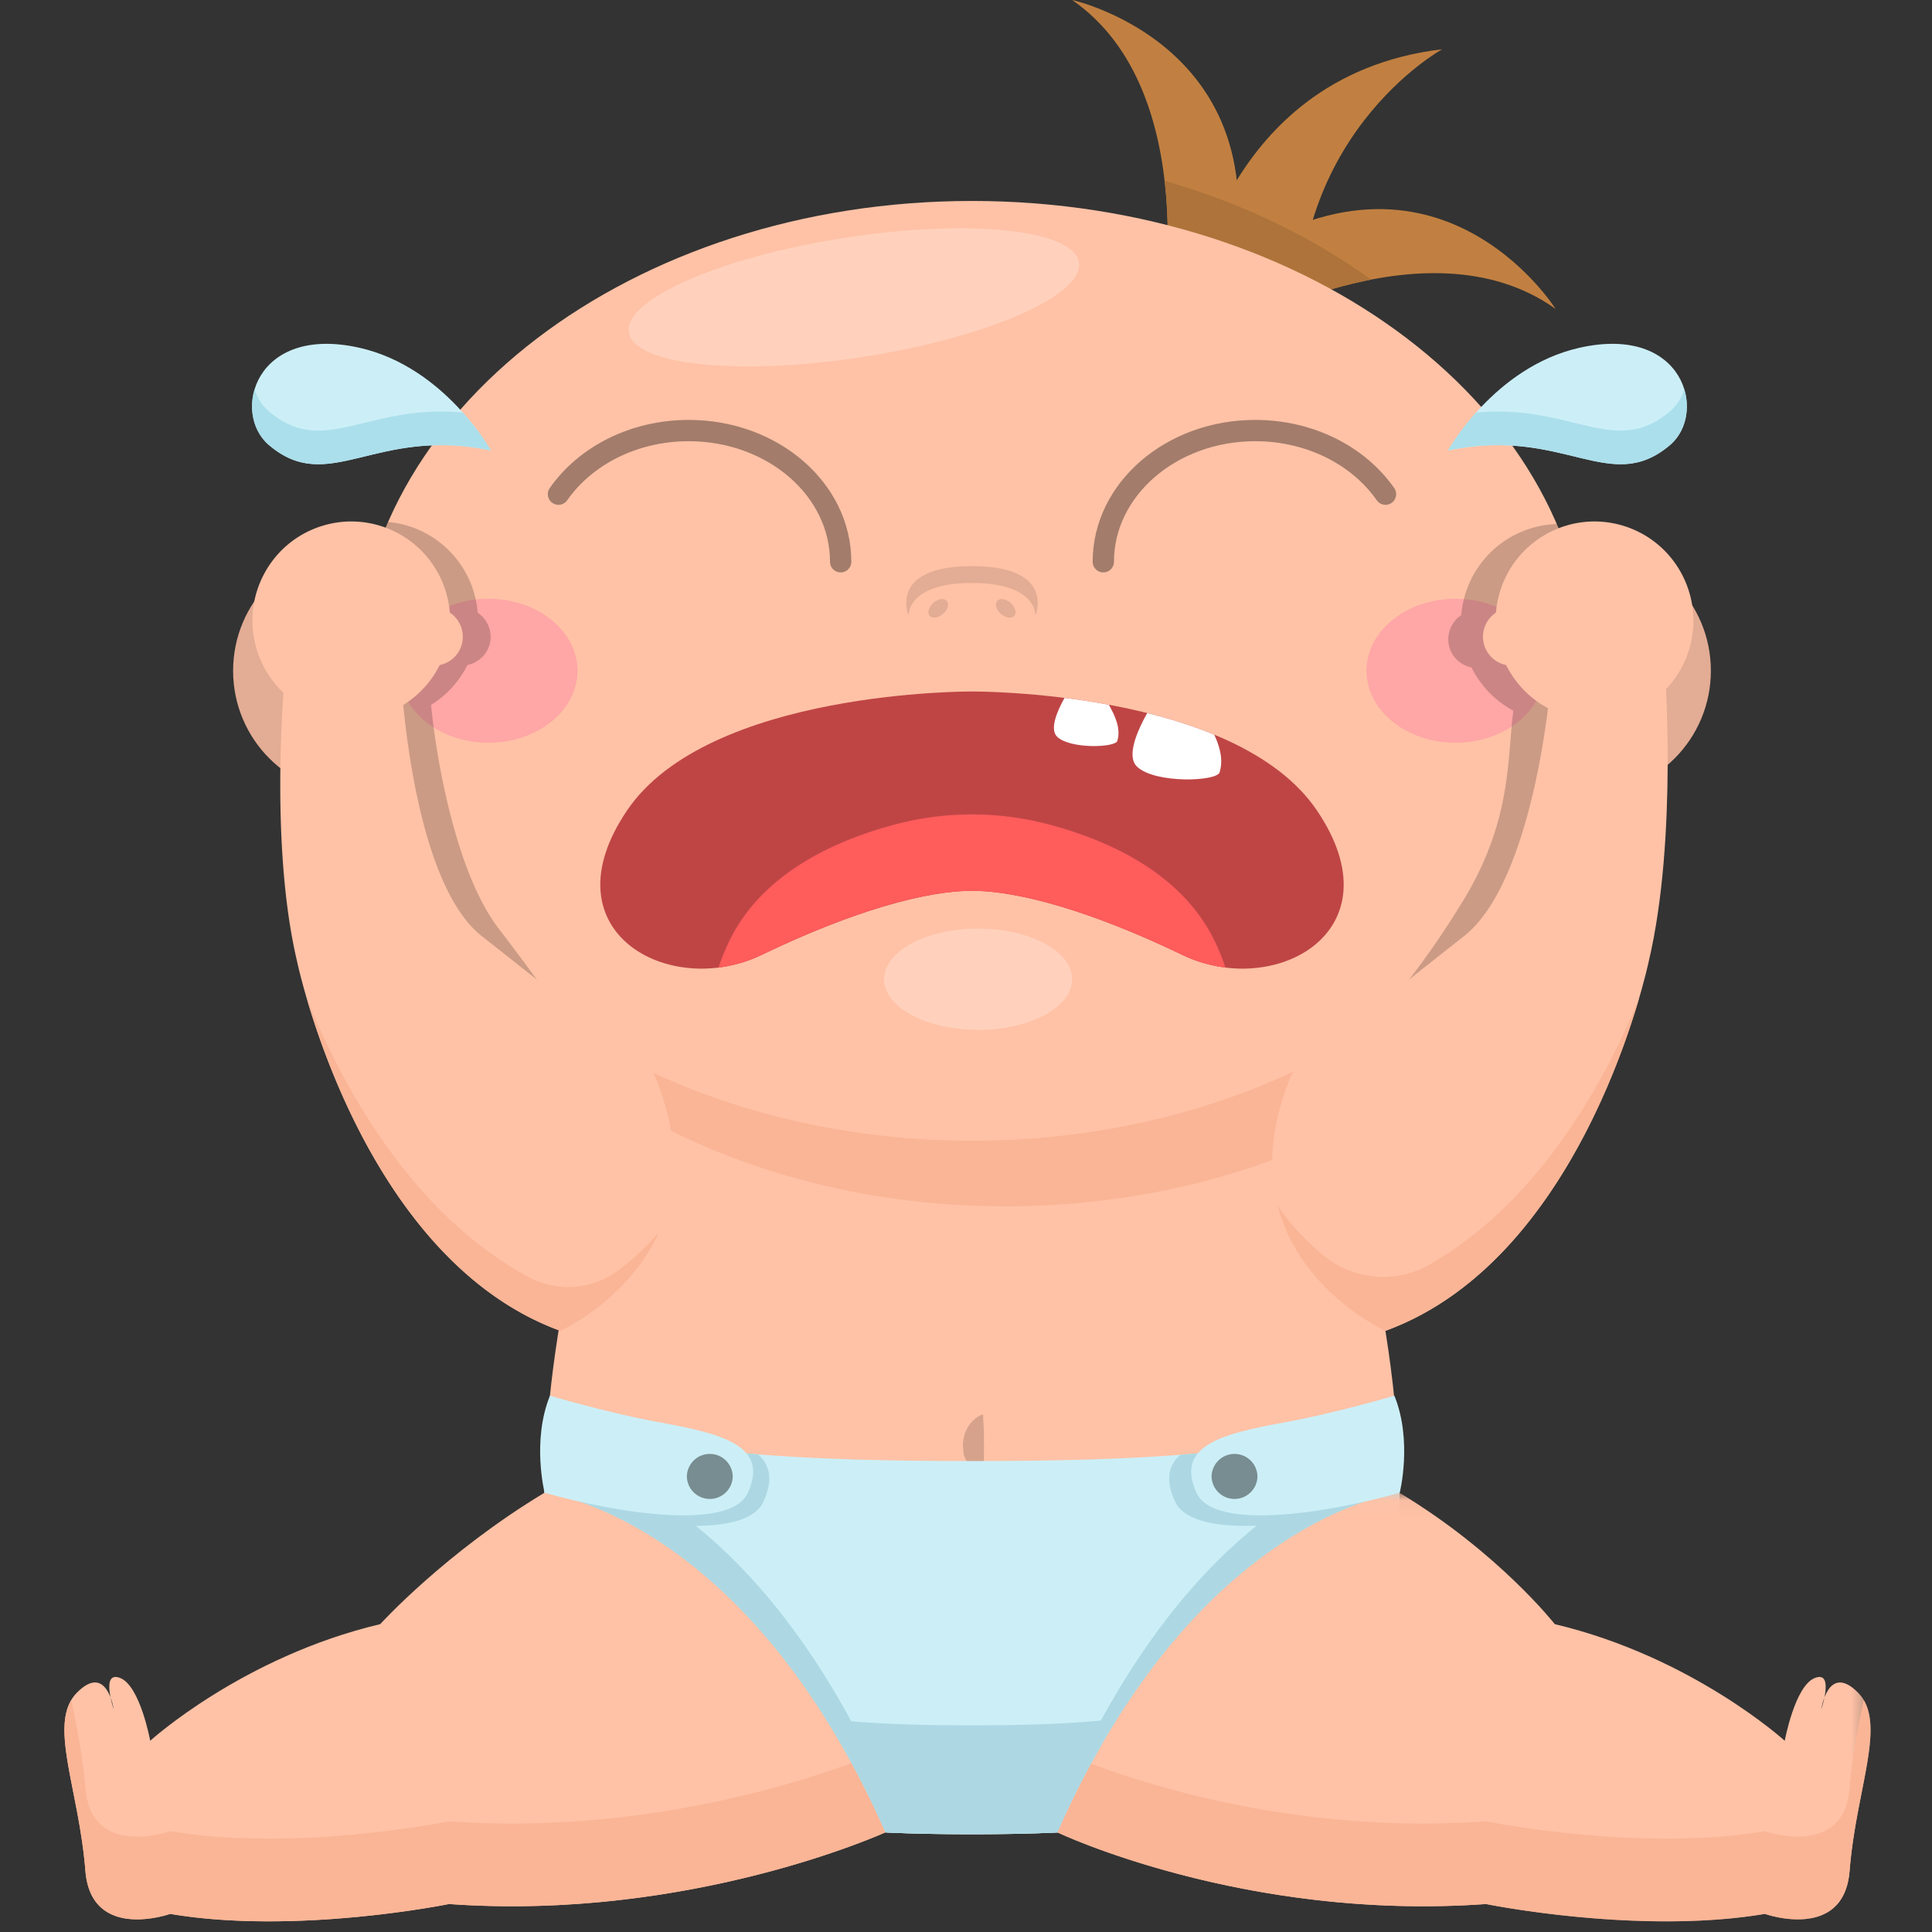 <svg width="120" height="120" viewBox="0 0 120 120" xmlns="http://www.w3.org/2000/svg" xmlns:xlink="http://www.w3.org/1999/xlink"><rect x="0" y="0" width="120" height="120" fill="#333333" stroke="none"/><defs><path id="a" d="M.198.04H50.7v26.626H.198z"/></defs><g fill="none" fill-rule="evenodd"><path d="M86.919 92.713c0 19.527-11.885 21.214-26.547 21.214s-26.547-1.687-26.547-21.214c0-19.526 11.885-50.824 26.547-50.824s26.547 31.298 26.547 50.824" fill="#FFC2A6"/><path d="M60.372 70.842c-7.867 0-15.174-1.819-21.25-4.93a81.569 81.569 0 0 0-.857 2.42c6.59 4.123 15.016 6.596 24.202 6.596 7.61 0 14.694-1.703 20.65-4.63a91.032 91.032 0 0 0-1.493-4.38c-6.079 3.109-13.387 4.924-21.252 4.924" fill="#FAB596"/><path d="M61.055 87.847l.013.218c-.01.12.028.307.028.499 0 .188.029.403.01.605.044.211-.03.416.019.623-.007.205-.024.412-.005.613.008.202-.037.417-.014.6 0 .377-.051.725-.051.725s-.288-.108-.642-.418c-.192-.145-.309-.382-.427-.647-.043-.135-.14-.268-.14-.422l-.04-.46c-.006-.624.277-1.203.6-1.521.323-.329.649-.415.649-.415" fill="#D6A28C"/><path d="M60.372 90.746c-10.174 0-19.423-.387-26.324-2.899a55.735 55.735 0 0 0-.223 4.867c0 19.525 11.885 21.212 26.547 21.212 14.661 0 26.546-1.687 26.546-21.212a55.7 55.7 0 0 0-.222-4.867c-6.902 2.512-16.151 2.899-26.324 2.899" fill="#CCEFF7"/><path d="M60.372 107.162c-13.786 0-25.115-1.497-26.419-17.907a54.05 54.05 0 0 0-.128 3.458c0 19.527 11.885 21.214 26.547 21.214 14.661 0 26.546-1.687 26.546-21.214 0-1.113-.051-2.275-.128-3.458-1.304 16.41-12.632 17.907-26.418 17.907" fill="#ADD8E3"/><path d="M33.825 92.713c0 .166.007.319.008.482l.013.049c4.755 1.37 12.422 2.621 13.589 0 .595-1.332.392-2.245-.353-2.915-4.879-.392-9.304-1.125-13.036-2.482a56.374 56.374 0 0 0-.221 4.867m53.094-.001c0-1.554-.075-3.184-.223-4.866-3.824 1.392-8.369 2.127-13.39 2.512-.738.666-.933 1.57-.333 2.885 1.198 2.621 9.058 1.371 13.936.003.001-.18.01-.35.01-.534" fill="#ADD8E3"/><path d="M35.399 90.746a46.83 46.83 0 0 0-1.555 1.125c-.004.278-.019.568-.019.843 0 17.598 9.659 20.705 22.3 21.145-8.643-21.525-20.726-23.113-20.726-23.113m51.52 1.967c0-.41-.019-.84-.03-1.261-.321-.237-.65-.474-.987-.707 0 0-12.148 1.592-20.794 23.095 12.4-.505 21.81-3.755 21.81-21.127" fill="#ADD8E3"/><path d="M29.819 41.662c0 4.248-3.433 7.692-7.67 7.692s-7.67-3.444-7.67-7.692 3.433-7.692 7.67-7.692 7.67 3.444 7.67 7.692" fill="#E3AC94"/><path d="M26.814 41.662a4.672 4.672 0 0 1-4.665 4.678 4.672 4.672 0 0 1-4.665-4.678 4.672 4.672 0 0 1 4.665-4.678 4.672 4.672 0 0 1 4.665 4.678" fill="#CF967E"/><path d="M106.265 41.662c0 4.248-3.433 7.692-7.67 7.692s-7.67-3.444-7.67-7.692 3.433-7.692 7.67-7.692 7.67 3.444 7.67 7.692" fill="#E3AC94"/><path d="M103.26 41.662a4.672 4.672 0 0 1-4.665 4.678 4.672 4.672 0 0 1-4.665-4.678 4.672 4.672 0 0 1 4.665-4.678 4.672 4.672 0 0 1 4.665 4.678" fill="#CF967E"/><path d="M72.104 20.124S74.817 5.692 66.592 0c0 0 14.101 3.076 9.349 19.148l-3.837.975z" fill="#C18041"/><path d="M75.88 20.829s12.61-7.465 20.742-1.64c0 0-7.679-12.255-21.132-2.31l.39 3.95z" fill="#C18041"/><path d="M73.797 19.463S75.504 4.74 89.577 3.058c0 0-9.97 5.489-8.832 18.847l-6.948-2.442z" fill="#C18041"/><path d="M85.163 17.37c-3.665-2.652-8.013-4.755-12.827-6.138.547 4.731-.232 8.891-.232 8.891l2.072-.526 1.638.576.067.655s.254-.15.703-.385l4.16 1.462a23.952 23.952 0 0 1-.054-3.273 29.117 29.117 0 0 1 4.473-1.262" fill="#AD733A"/><path d="M98.595 41.662c0 16.117-17.113 29.18-38.222 29.18-21.112 0-38.224-13.063-38.224-29.18 0-16.117 17.112-29.18 38.224-29.18 21.109 0 38.222 13.063 38.222 29.18" fill="#FFC2A6"/><path d="M66.591 60.822c0 1.735-2.614 3.143-5.838 3.143-3.225 0-5.837-1.408-5.837-3.143 0-1.736 2.612-3.143 5.837-3.143 3.224 0 5.838 1.407 5.838 3.143m.419-44.523c.315 2.042-5.686 4.668-13.403 5.868-7.72 1.197-14.23.515-14.546-1.526-.315-2.04 5.685-4.667 13.404-5.867 7.717-1.198 14.23-.515 14.546 1.525" fill="#FFD1BD"/><path d="M52.215 34.893c0-4.502-4.225-8.15-9.437-8.15-3.435 0-6.44 1.585-8.09 3.952m33.841 4.198c0-4.502 4.224-8.15 9.437-8.15 3.433 0 6.44 1.585 8.09 3.952" stroke="#A37C6B" stroke-width="1.323" stroke-linecap="round" stroke-linejoin="round"/><path d="M81.81 50.357c-5.07-7.52-21.438-7.407-21.438-7.407s-16.368-.113-21.438 7.407c-5.07 7.516 2.647 11.718 8.379 8.953 5.731-2.763 10.246-3.98 13.06-3.98 2.813 0 7.326 1.217 13.058 3.98 5.733 2.765 13.45-1.437 8.378-8.953" fill="#BF4545"/><path d="M47.312 59.31c5.731-2.763 10.247-3.98 13.06-3.98 2.813 0 7.328 1.217 13.06 3.98a8.634 8.634 0 0 0 2.683.787 14.272 14.272 0 0 0-.641-1.589c-2.084-4.388-6.876-6.416-10.509-7.346a18.593 18.593 0 0 0-9.186 0c-3.631.93-8.425 2.958-10.51 7.346-.262.552-.471 1.08-.64 1.589a8.634 8.634 0 0 0 2.683-.787" fill="#FF5C5C"/><path d="M70.623 47.619c1.12 1.065 4.952.922 5.128.355.24-.773.022-1.582-.33-2.34-1.345-.557-2.76-.995-4.167-1.345-.638 1.143-1.302 2.692-.631 3.33m-4.959-1.855c.816.774 3.605.67 3.734.258.233-.752-.128-1.55-.525-2.245-.959-.18-1.884-.32-2.753-.428-.464.83-.942 1.951-.456 2.415" fill="#FFF"/><path d="M60.372 35.165c-5.245 0-3.937 3.081-3.937 3.081s-.148-2.035 3.937-2.035c4.084 0 3.936 2.035 3.936 2.035s1.308-3.081-3.936-3.081" fill="#E3AC94"/><path d="M57.979 37.445c-.293.255-.4.617-.235.805.165.191.536.136.83-.118.294-.257.399-.619.236-.807-.167-.192-.537-.137-.831.12m4.785 0c-.292-.257-.664-.312-.829-.12-.164.188-.06.55.235.806.294.255.664.31.829.119.164-.188.06-.55-.235-.805" fill="#E3AC94"/><path d="M30.339 37.191c-3.053 0-5.53 2.002-5.53 4.472 0 2.468 2.477 4.47 5.53 4.47 3.054 0 5.53-2.002 5.53-4.47 0-2.47-2.476-4.472-5.53-4.472m60.065 0c-3.052 0-5.528 2.002-5.528 4.472 0 2.468 2.476 4.47 5.528 4.47 3.053 0 5.529-2.002 5.529-4.47 0-2.47-2.476-4.472-5.529-4.472" fill="#FFA6A6"/><path d="M22.216 43.345c.033.423.072.845.126 1.263l.005.047c1.016 7.605 5.861 14.338 13.032 19.073a143.32 143.32 0 0 0-4.402-6.048c-2.659-3.463-3.879-10.527-4.201-13.897a6.152 6.152 0 0 0 2.257-2.48 1.795 1.795 0 0 0 1.39-1.326 1.797 1.797 0 0 0-.754-1.919 6.142 6.142 0 0 0-5.552-5.637 22.8 22.8 0 0 0-.445 1.089l-.012.032a22.887 22.887 0 0 0-.522 1.536l-.001.007c-.158.517-.294 1.04-.416 1.567l-.03.128-.045.195c-.051.243-.094.49-.14.735-.036.212-.074.425-.105.638a22.352 22.352 0 0 0-.166 1.453 21.693 21.693 0 0 0-.086 1.86 22.59 22.59 0 0 0 .067 1.684m76.296-3.52c-.015-.18-.035-.362-.055-.542-.01-.102-.016-.202-.03-.302-.023-.2-.05-.4-.08-.598-.031-.227-.07-.452-.11-.677-.042-.228-.08-.458-.129-.687l-.01-.04c-.02-.093-.045-.186-.065-.28a23.497 23.497 0 0 0-.506-1.885l-.029-.095a26.154 26.154 0 0 0-.347-.996l-.06-.16c-.128-.34-.262-.678-.407-1.013a6.145 6.145 0 0 0-5.696 4.43 6.17 6.17 0 0 0-.228 1.231 1.798 1.798 0 0 0-.755 1.917c.17.698.733 1.195 1.393 1.328a6.127 6.127 0 0 0 2.596 2.682c-.386 3.115-.113 6.833-3.07 11.728a53.7 53.7 0 0 1-6.117 8.232c7.477-4.75 12.542-11.637 13.587-19.432.005-.028.007-.058.01-.086a23.276 23.276 0 0 0 .146-1.572c.027-.445.045-.893.045-1.345 0-.457-.018-.907-.045-1.358-.01-.16-.025-.32-.038-.48" fill="#000" fill-opacity=".2"/><path d="M33.825 92.713s12.493 1.43 21.16 21.1c0 0-12.102 5.525-27.098 4.449 0 0-9.49 1.938-17.319.613 0 0-4.91 1.747-5.264-2.681-.412-5.177-2.375-9.209-.518-11.069 1.857-1.863 2.276 1.035 2.276 1.035s-.832-2.425.406-1.936c1.238.486 1.862 3.898 1.862 3.898s5.742-5.22 14.285-7.243c0 0 4.048-4.457 10.21-8.166" fill="#FFC2A6"/><g transform="translate(65.485 92.673)"><mask id="b" fill="#fff"><use xlink:href="#a"/></mask><path d="M21.433.04S8.863 1.477.198 21.145c0 0 11.62 5.522 26.616 4.445 0 0 9.49 1.939 17.319.614 0 0 4.91 1.746 5.264-2.682.413-5.177 2.375-9.209.519-11.069-1.858-1.863-2.277 1.036-2.277 1.036s.833-2.425-.405-1.937c-1.238.486-1.865 3.898-1.865 3.898s-5.741-5.22-14.283-7.243c0 0-3.49-4.457-9.653-8.165" fill="#FFC2A6" mask="url(#b)"/></g><path d="M27.888 113.124s-9.49 1.936-17.32.611c0 0-4.91 1.747-5.264-2.681-.16-2.017-.555-3.859-.87-5.467-1.212 2.018.49 5.823.87 10.607.354 4.428 5.265 2.681 5.265 2.681 7.828 1.325 17.319-.613 17.319-.613 14.995 1.077 27.096-4.448 27.096-4.448a57.55 57.55 0 0 0-2.11-4.299c-4.098 1.502-13.726 4.415-24.986 3.609m86.994-2.071c-.352 4.429-5.264 2.684-5.264 2.684-7.829 1.323-17.32-.614-17.32-.614-11.203.804-20.519-2.073-24.517-3.581a58.224 58.224 0 0 0-2.097 4.275s11.619 5.521 26.615 4.445c0 0 9.49 1.938 17.319.613 0 0 4.912 1.747 5.264-2.682.38-4.783 2.08-8.586.87-10.606-.315 1.61-.709 3.45-.87 5.466" fill="#FAB596"/><path d="M80.262 66.65s2.44-2.026 10.673-8.506c4.34-3.417 5.348-15.362 5.348-15.362l7.107-1.523s.84 10.743-.984 18.453c0 0-3.832 18.379-16.356 22.949 0 0-10.582-4.754-5.788-16.01" fill="#FFC2A6"/><path d="M88.78 78.553c-2.095 1.199-4.725.952-6.59-.583-.967-.795-1.992-1.827-2.843-3.108 1.386 5.405 6.703 7.8 6.703 7.8 9.368-3.419 13.871-14.56 15.548-19.962l.023-.073c.052-.165.098-.32.143-.475.017-.055.033-.114.05-.165v-.002c-2.262 5.492-6.333 12.733-13.033 16.568" fill="#FAB596"/><path d="M95.795 40.933l-1.468.36a1.797 1.797 0 0 1-2.165-1.317 1.802 1.802 0 0 1 1.313-2.172l1.469-.36a1.798 1.798 0 0 1 2.165 1.317 1.803 1.803 0 0 1-1.314 2.172" fill="#FFC2A6"/><path d="M104.933 40.274a6.14 6.14 0 0 1-7.614 4.19c-3.255-.955-5.125-4.372-4.176-7.637.95-3.265 4.357-5.142 7.614-4.19 3.256.952 5.125 4.37 4.176 7.637M40.596 66.65s-2.441-2.026-10.672-8.506c-4.342-3.417-4.992-15.813-4.992-15.813l-7.185-1.072s-1.117 10.743.704 18.453c0 0 3.832 18.379 16.355 22.949 0 0 10.584-4.754 5.79-16.01" fill="#FFC2A6"/><path d="M19.056 62.025c1.495 5.085 5.974 17.07 15.751 20.637 0 0 4.223-1.902 6.126-6.14a15.773 15.773 0 0 1-2.481 2.345 5.177 5.177 0 0 1-5.637.44c-7.106-3.849-11.398-11.497-13.76-17.282" fill="#FAB596"/><path d="M25.063 40.933l1.468.36a1.797 1.797 0 0 0 2.165-1.317 1.802 1.802 0 0 0-1.313-2.172l-1.469-.36a1.796 1.796 0 0 0-2.164 1.317 1.802 1.802 0 0 0 1.313 2.172" fill="#FFC2A6"/><path d="M15.925 40.274c.949 3.265 4.357 5.14 7.613 4.188a6.158 6.158 0 0 0 4.176-7.635c-.95-3.265-4.357-5.142-7.613-4.19-3.255.952-5.125 4.37-4.176 7.637" fill="#FFC2A6"/><path d="M89.941 27.98s2.868-5.18 8.148-6.376c6.527-1.48 7.976 4.053 5.635 6.041-3.738 3.172-6.593-1.175-13.783.335m-59.451 0s-2.87-5.18-8.148-6.376c-6.53-1.48-7.979 4.053-5.635 6.041 3.737 3.172 6.592-1.175 13.782.335" fill="#CCEFF7"/><path d="M103.724 25.552c-3.42 2.903-6.103-.485-12.039.072-1.143 1.281-1.743 2.356-1.743 2.356 7.189-1.51 10.044 2.837 13.782-.335.951-.806 1.275-2.196.891-3.465a2.934 2.934 0 0 1-.89 1.372m-87.019 0a2.95 2.95 0 0 1-.893-1.372c-.384 1.269-.058 2.659.893 3.465 3.737 3.172 6.594-1.175 13.782.335 0 0-.6-1.075-1.744-2.356-5.936-.557-8.62 2.831-12.038-.072" fill="#ABDFEB"/><path d="M33.825 92.713s-.804-3.226.334-6.024c0 0 3.56 1.066 6.82 1.658 3.956.72 6.786 1.457 5.475 4.367-1.085 2.408-8.21 1.258-12.63 0" fill="#CCEFF7"/><path d="M45.512 91.73a1.426 1.426 0 0 1-2.85 0 1.425 1.425 0 1 1 2.85 0" fill="#788D91"/><path d="M86.941 92.713s.805-3.226-.334-6.024c0 0-3.56 1.066-6.82 1.658-3.956.72-6.788 1.457-5.475 4.367 1.085 2.408 8.21 1.258 12.63 0" fill="#CCEFF7"/><path d="M75.253 91.73a1.426 1.426 0 0 0 2.85 0 1.425 1.425 0 1 0-2.85 0" fill="#788D91"/></g></svg>